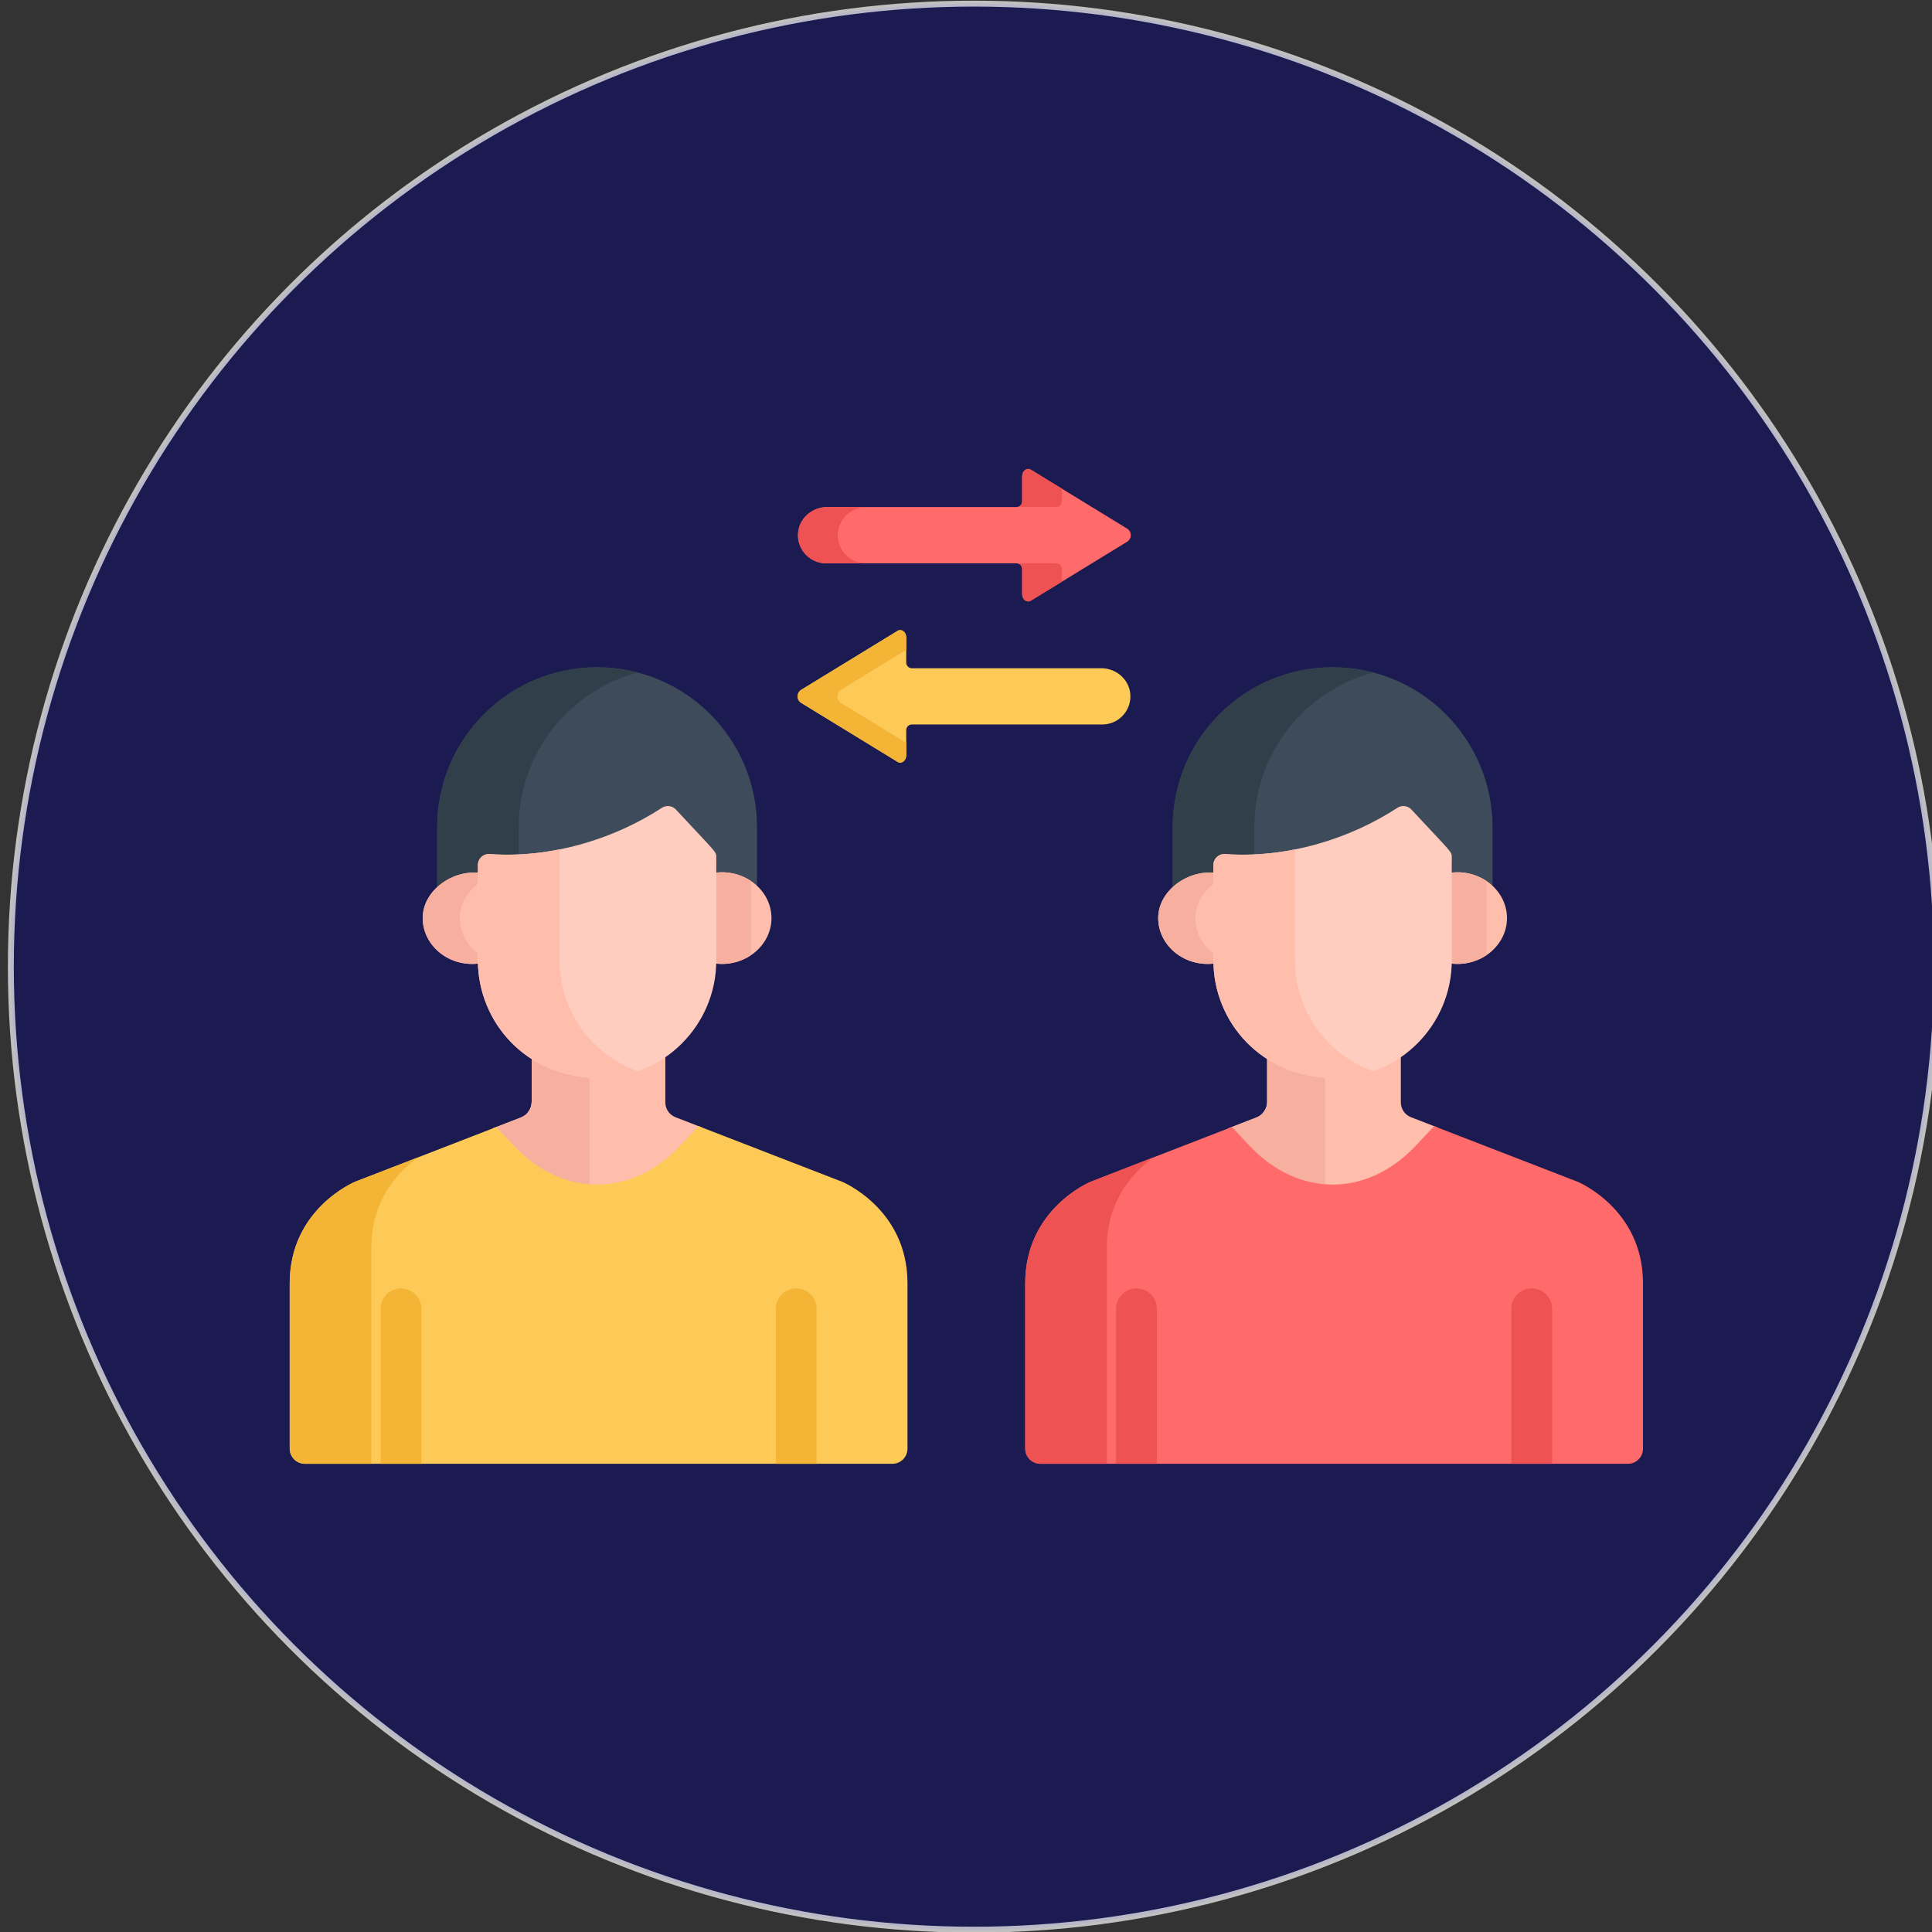 <?xml version="1.0" encoding="UTF-8" standalone="no"?>
<!-- Generator: Adobe Illustrator 21.0.0, SVG Export Plug-In . SVG Version: 6.00 Build 0)  -->

<svg
   xmlns:dc="http://purl.org/dc/elements/1.1/"
   xmlns:cc="http://creativecommons.org/ns#"
   xmlns:rdf="http://www.w3.org/1999/02/22-rdf-syntax-ns#"
   xmlns:svg="http://www.w3.org/2000/svg"
   xmlns="http://www.w3.org/2000/svg"
   xmlns:sodipodi="http://sodipodi.sourceforge.net/DTD/sodipodi-0.dtd"
   xmlns:inkscape="http://www.inkscape.org/namespaces/inkscape"
   version="1.1"
   id="Capa_1"
   x="0px"
   y="0px"
   viewBox="0 0 399.103 399.103"
   xml:space="preserve"
   width="399.103"
   height="399.103"
   sodipodi:docname="intercambio.svg"
   inkscape:version="0.92.3 (2405546, 2018-03-11)"><rect x="0" y="0" width="399.103" height="399.103" fill="#333333" stroke="none"/><defs
   id="defs95" /><sodipodi:namedview
   pagecolor="#ffffff"
   bordercolor="#666666"
   borderopacity="1"
   objecttolerance="10"
   gridtolerance="10"
   guidetolerance="10"
   inkscape:pageopacity="0"
   inkscape:pageshadow="2"
   inkscape:window-width="2560"
   inkscape:window-height="1017"
   id="namedview93"
   showgrid="false"
   inkscape:zoom="1.3037281"
   inkscape:cx="118.94257"
   inkscape:cy="135.50469"
   inkscape:window-x="-8"
   inkscape:window-y="-8"
   inkscape:window-maximized="1"
   inkscape:current-layer="Capa_1" />
















<circle
   style="opacity:0.689;fill:#10115f;fill-opacity:1;fill-rule:evenodd;stroke:#ffffff;stroke-width:1.225;stroke-linecap:round;stroke-linejoin:round;stroke-miterlimit:4;stroke-dasharray:none;stroke-opacity:1;paint-order:normal"
   id="path904"
   cx="201.179"
   cy="199.687"
   r="198.939" /><g
   id="g90"
   transform="matrix(0.546,0,0,0.546,59.848,59.849)">
	<path
   style="fill:#feca57"
   d="m 307.077,143.211 h -71.691 c -1.175,0 -2.128,-0.953 -2.128,-2.128 v -9.506 c 0,-2.076 -1.785,-3.426 -3.302,-2.498 l -36.398,22.273 c -1.867,1.142 -1.867,3.854 0,4.996 l 36.398,22.273 c 1.517,0.928 3.302,-0.422 3.302,-2.498 v -9.506 c 0,-1.175 0.953,-2.128 2.128,-2.128 h 72.044 c 5.942,0 10.747,-4.872 10.637,-10.839 -0.107,-5.856 -5.132,-10.439 -10.99,-10.439 z"
   id="path2"
   inkscape:connector-curvature="0" />
	<path
   style="fill:#ff6b6b"
   d="M 316.808,90.371 280.41,68.098 c -1.517,-0.928 -3.302,0.422 -3.302,2.498 v 9.506 c 0,1.176 -0.953,2.129 -2.129,2.129 h -71.69 c -5.858,0 -10.883,4.582 -10.991,10.439 -0.11,5.967 4.695,10.839 10.637,10.839 h 72.044 c 1.176,0 2.128,0.953 2.128,2.129 v 9.505 c 0,2.076 1.785,3.426 3.302,2.498 l 36.398,-22.273 c 1.868,-1.144 1.868,-3.855 10e-4,-4.997 z"
   id="path4"
   inkscape:connector-curvature="0" />
	<g
   id="g16">
		<path
   style="fill:#f4b537"
   d="m 208.609,156.348 c -1.867,-1.142 -1.867,-3.854 0,-4.996 l 24.649,-15.084 v -4.691 c 0,-2.076 -1.785,-3.426 -3.302,-2.498 l -36.398,22.273 c -1.867,1.142 -1.867,3.854 0,4.996 l 36.398,22.273 c 1.517,0.928 3.302,-0.422 3.302,-2.498 v -4.691 z"
   id="path6"
   inkscape:connector-curvature="0" />
		<g
   id="g14">
			<path
   style="fill:#ee5253"
   d="m 292.159,80.101 v -4.814 l -11.748,-7.189 c -1.517,-0.928 -3.302,0.422 -3.302,2.498 v 9.506 c 0,1.176 -0.953,2.129 -2.129,2.129 h 15.051 c 1.175,-10e-4 2.128,-0.954 2.128,-2.13 z"
   id="path8"
   inkscape:connector-curvature="0" />
			<path
   style="fill:#ee5253"
   d="m 292.159,105.637 c 0,-1.176 -0.953,-2.129 -2.128,-2.129 H 274.98 c 1.176,0 2.128,0.953 2.128,2.129 v 9.505 c 0,2.076 1.785,3.426 3.302,2.498 l 11.748,-7.189 v -4.814 z"
   id="path10"
   inkscape:connector-curvature="0" />
			<path
   style="fill:#ee5253"
   d="m 207.349,92.669 c 0.108,-5.857 5.133,-10.439 10.991,-10.439 h -15.051 c -5.858,0 -10.883,4.582 -10.991,10.439 -0.11,5.967 4.695,10.839 10.637,10.839 h 15.051 c -5.942,0 -10.746,-4.872 -10.637,-10.839 z"
   id="path12"
   inkscape:connector-curvature="0" />
		</g>
	</g>
	<path
   style="fill:#3e4b5a"
   d="m 394.565,142.839 c -33.416,0 -60.503,27.087 -60.503,60.503 v 25.041 c 4.044,-3.748 9.796,-5.785 15.412,-5.035 v -3.015 c 0,-2.397 2.046,-4.29 4.419,-4.11 23.392,1.68 47.199,-5.753 65.199,-17.511 1.68,-1.098 3.905,-0.825 5.271,0.643 15.389,16.541 15.296,15.901 15.296,18.061 v 5.92 c 6.155,-0.923 11.615,0.98 15.409,4.507 v -24.499 c 0,-33.417 -27.087,-60.505 -60.503,-60.505 z"
   id="path18"
   inkscape:connector-curvature="0" />
	<g
   id="g22">
		<path
   style="fill:#303f49"
   d="m 364.935,203.342 c 0,-28.08 19.13,-51.684 45.066,-58.509 -4.929,-1.297 -10.1,-1.994 -15.436,-1.994 -33.416,0 -60.503,27.087 -60.503,60.503 v 25.041 c 4.044,-3.748 9.796,-5.785 15.412,-5.035 v -3.015 c 0,-2.397 2.047,-4.29 4.419,-4.11 3.679,0.264 7.366,0.279 11.042,0.111 z"
   id="path20"
   inkscape:connector-curvature="0" />
	</g>
	<path
   style="fill:#ffbeab"
   d="m 387.655,309.879 c 2.44,-0.946 4.049,-3.294 4.049,-5.912 v -8.561 c -8.33,-0.561 -15.712,-3.11 -21.885,-7.054 v 18.897 c 0,1.69 -0.678,3.262 -1.811,4.423 z"
   id="path24"
   inkscape:connector-curvature="0" />
	<path
   style="fill:#ffbeab"
   d="m 361.622,324.258 c 19.285,20.491 46.547,20.49 65.831,0 l 6.847,-7.276 -10.071,-3.9 c -2.319,-0.898 -3.847,-3.129 -3.847,-5.616 v -19.783 c -7.162,4.94 -15.833,7.842 -25.173,7.842 -9.775,0 -18.365,-2.684 -25.39,-7.173 v 18.897 c 0,2.617 -1.608,4.966 -4.049,5.912 l -10.691,4.145 z"
   id="path26"
   inkscape:connector-curvature="0" />
	<path
   style="fill:#f7af9f"
   d="m 391.704,295.406 c -8.33,-0.561 -15.712,-3.11 -21.885,-7.054 v 18.897 c 0,2.617 -1.608,4.966 -4.049,5.912 l -10.691,4.145 6.543,6.952 c 8.859,9.413 19.402,14.489 30.082,15.254 z"
   id="path28"
   inkscape:connector-curvature="0" />
	<path
   style="fill:#ffbeab"
   d="m 438.758,220.634 v 33.143 c 0,0.359 -0.019,0.714 -0.027,1.072 11.729,1.776 21.815,-6.699 21.815,-17.106 0,-10.429 -10.094,-18.862 -21.788,-17.109 z"
   id="path30"
   inkscape:connector-curvature="0" />
	<path
   style="fill:#ffbeab"
   d="m 350.374,253.777 v -33.131 c -10.211,-1.364 -21.788,6.473 -21.788,17.096 0,10.394 10.066,18.884 21.814,17.106 -0.008,-0.357 -0.026,-0.713 -0.026,-1.071 z"
   id="path32"
   inkscape:connector-curvature="0" />
	<path
   style="fill:#f7af9f"
   d="m 452.801,223.73 c -3.842,-2.596 -8.775,-3.886 -14.043,-3.096 v 33.143 c 0,0.359 -0.019,0.714 -0.027,1.072 5.284,0.8 10.225,-0.493 14.07,-3.094 z"
   id="path34"
   inkscape:connector-curvature="0" />
	<path
   style="fill:#f7af9f"
   d="m 350.374,251.758 c -4.692,-3.173 -7.746,-8.3 -7.746,-14.015 0,-5.595 3.214,-10.415 7.746,-13.527 v -3.569 c -10.211,-1.364 -21.788,6.473 -21.788,17.096 0,10.394 10.066,18.884 21.814,17.106 -0.009,-0.357 -0.026,-0.714 -0.026,-1.072 z"
   id="path36"
   inkscape:connector-curvature="0" />
	<path
   style="fill:#ffcdbf"
   d="m 424.363,196.653 c -1.366,-1.468 -3.591,-1.741 -5.271,-0.643 -18,11.759 -41.806,19.192 -65.199,17.511 -2.373,-0.18 -4.419,1.713 -4.419,4.11 v 36.145 c 0,23.231 18.202,44.448 45.736,44.448 24.509,0 44.449,-19.94 44.449,-44.448 v -39.063 c 0,-2.159 0.092,-1.519 -15.296,-18.06 z"
   id="path38"
   inkscape:connector-curvature="0" />
	<path
   style="fill:#ffbeab"
   d="m 380.347,253.777 v -42.02 c -8.652,1.723 -17.582,2.402 -26.454,1.765 -2.373,-0.18 -4.419,1.713 -4.419,4.11 v 36.145 c 0,23.231 18.202,44.449 45.736,44.449 5.186,0 10.162,-0.901 14.793,-2.541 -17.257,-6.11 -29.656,-22.585 -29.656,-41.908 z"
   id="path40"
   inkscape:connector-curvature="0" />
	<path
   style="fill:#ff6b6b"
   d="m 487.263,337.493 -54.292,-21.026 -6.996,7.434 c -18.403,19.553 -44.417,19.554 -62.82,0 l -6.707,-7.126 -53.44,20.718 c 0,0 -24.736,10.17 -24.736,38.369 v 62.584 c 0,3.178 2.577,5.754 5.754,5.754 h 222.27 c 3.15,0 5.704,-2.554 5.704,-5.704 v -62.634 c 0,-28.199 -24.737,-38.369 -24.737,-38.369 z"
   id="path42"
   inkscape:connector-curvature="0" />
	<g
   id="g46">
		<path
   style="fill:#ee5253"
   d="m 309.145,362.484 c 0,-18.252 10.359,-28.943 17.67,-34.22 l -23.806,9.229 c 0,0 -24.736,10.17 -24.736,38.369 v 62.584 c 0,3.178 2.577,5.755 5.754,5.755 h 25.119 v -81.717 z"
   id="path44"
   inkscape:connector-curvature="0" />
	</g>
	<g
   id="g52">
		<path
   style="fill:#ee5253"
   d="m 328.091,444.201 v -58.646 c 0,-4.263 -3.456,-7.718 -7.718,-7.718 -4.263,0 -7.718,3.456 -7.718,7.718 v 58.646 z"
   id="path48"
   inkscape:connector-curvature="0" />
		<path
   style="fill:#ee5253"
   d="m 477.618,444.201 v -58.646 c 0,-4.263 -3.456,-7.718 -7.718,-7.718 -4.263,0 -7.718,3.456 -7.718,7.718 v 58.646 z"
   id="path50"
   inkscape:connector-curvature="0" />
	</g>
	<path
   style="fill:#3e4b5a"
   d="m 116.293,142.839 c -33.416,0 -60.503,27.087 -60.503,60.503 v 25.041 c 4.044,-3.748 9.796,-5.785 15.412,-5.035 v -3.015 c 0,-2.397 2.046,-4.29 4.419,-4.11 23.392,1.68 47.199,-5.753 65.199,-17.511 1.68,-1.098 3.905,-0.825 5.271,0.643 15.389,16.541 15.296,15.901 15.296,18.061 v 5.92 c 6.155,-0.923 11.615,0.98 15.409,4.507 v -24.499 c 0,-33.417 -27.087,-60.505 -60.503,-60.505 z"
   id="path54"
   inkscape:connector-curvature="0" />
	<g
   id="g58">
		<path
   style="fill:#303f49"
   d="m 86.663,203.342 c 0,-28.08 19.13,-51.684 45.066,-58.509 -4.929,-1.297 -10.1,-1.994 -15.436,-1.994 -33.416,0 -60.503,27.087 -60.503,60.503 v 25.041 c 4.044,-3.748 9.796,-5.785 15.412,-5.035 v -3.015 c 0,-2.397 2.047,-4.29 4.419,-4.11 3.679,0.264 7.366,0.279 11.042,0.111 z"
   id="path56"
   inkscape:connector-curvature="0" />
	</g>
	<path
   style="fill:#ffbeab"
   d="m 109.384,309.879 c 2.44,-0.946 4.049,-3.294 4.049,-5.912 v -8.561 c -8.33,-0.561 -15.712,-3.11 -21.885,-7.054 v 18.897 c 0,1.69 -0.678,3.262 -1.811,4.423 z"
   id="path60"
   inkscape:connector-curvature="0" />
	<path
   style="fill:#ffbeab"
   d="m 83.35,324.258 c 19.285,20.491 46.547,20.49 65.831,0 l 6.847,-7.276 -10.071,-3.9 c -2.319,-0.898 -3.847,-3.129 -3.847,-5.616 v -19.783 c -7.162,4.94 -15.834,7.842 -25.173,7.842 -9.775,0 -18.365,-2.684 -25.39,-7.173 v 18.897 c 0,2.617 -1.608,4.966 -4.049,5.912 l -10.691,4.145 z"
   id="path62"
   inkscape:connector-curvature="0" />
	<path
   style="fill:#f7af9f"
   d="m 113.432,295.406 c -8.33,-0.561 -15.712,-3.11 -21.885,-7.054 v 18.897 c 0,2.617 -1.608,4.966 -4.049,5.912 l -10.691,4.145 6.543,6.952 c 8.859,9.413 19.402,14.489 30.082,15.254 z"
   id="path64"
   inkscape:connector-curvature="0" />
	<path
   style="fill:#ffbeab"
   d="m 160.487,220.634 v 33.143 c 0,0.359 -0.019,0.714 -0.027,1.072 11.729,1.776 21.815,-6.699 21.815,-17.106 -0.001,-10.429 -10.095,-18.862 -21.788,-17.109 z"
   id="path66"
   inkscape:connector-curvature="0" />
	<path
   style="fill:#ffbeab"
   d="m 72.103,253.777 v -33.131 c -10.211,-1.364 -21.788,6.473 -21.788,17.096 0,10.394 10.066,18.884 21.814,17.106 -0.009,-0.357 -0.026,-0.713 -0.026,-1.071 z"
   id="path68"
   inkscape:connector-curvature="0" />
	<path
   style="fill:#f7af9f"
   d="m 174.529,223.73 c -3.842,-2.596 -8.775,-3.886 -14.043,-3.096 v 33.143 c 0,0.359 -0.019,0.714 -0.027,1.072 5.284,0.8 10.225,-0.493 14.07,-3.094 z"
   id="path70"
   inkscape:connector-curvature="0" />
	<path
   style="fill:#f7af9f"
   d="m 72.103,251.758 c -4.692,-3.173 -7.746,-8.3 -7.746,-14.015 0,-5.595 3.214,-10.415 7.746,-13.527 v -3.569 c -10.211,-1.364 -21.788,6.473 -21.788,17.096 0,10.394 10.066,18.884 21.814,17.106 -0.009,-0.357 -0.026,-0.714 -0.026,-1.072 z"
   id="path72"
   inkscape:connector-curvature="0" />
	<path
   style="fill:#ffcdbf"
   d="m 146.091,196.653 c -1.366,-1.468 -3.591,-1.741 -5.271,-0.643 -18,11.759 -41.806,19.192 -65.199,17.511 -2.373,-0.18 -4.419,1.713 -4.419,4.11 v 36.145 c 0,23.231 18.202,44.448 45.736,44.448 24.509,0 44.449,-19.94 44.449,-44.448 v -39.063 c 0,-2.159 0.093,-1.519 -15.296,-18.06 z"
   id="path74"
   inkscape:connector-curvature="0" />
	<path
   style="fill:#ffbeab"
   d="m 102.075,253.777 v -42.02 c -8.652,1.723 -17.582,2.402 -26.454,1.765 -2.373,-0.18 -4.419,1.713 -4.419,4.11 v 36.145 c 0,23.231 18.202,44.449 45.736,44.449 5.186,0 10.162,-0.901 14.793,-2.541 -17.257,-6.11 -29.656,-22.585 -29.656,-41.908 z"
   id="path76"
   inkscape:connector-curvature="0" />
	<path
   style="fill:#feca57"
   d="m 208.992,337.493 -54.292,-21.026 -6.996,7.434 c -18.403,19.553 -44.417,19.554 -62.82,0 l -6.707,-7.126 -53.44,20.718 c 0,0 -24.736,10.17 -24.736,38.369 v 62.584 c 0,3.178 2.576,5.754 5.754,5.754 h 222.27 c 3.15,0 5.704,-2.554 5.704,-5.704 v -62.634 c -0.001,-28.199 -24.737,-38.369 -24.737,-38.369 z"
   id="path78"
   inkscape:connector-curvature="0" />
	<g
   id="g82">
		<path
   style="fill:#f4b537"
   d="m 30.873,362.484 c 0,-18.252 10.359,-28.943 17.67,-34.22 l -23.806,9.229 c 0,0 -24.736,10.17 -24.736,38.369 v 62.584 c 0,3.178 2.577,5.755 5.754,5.755 h 25.119 v -81.717 z"
   id="path80"
   inkscape:connector-curvature="0" />
	</g>
	<g
   id="g88">
		<path
   style="fill:#f4b537"
   d="m 49.819,444.201 v -58.646 c 0,-4.263 -3.456,-7.718 -7.718,-7.718 -4.262,0 -7.718,3.456 -7.718,7.718 v 58.646 z"
   id="path84"
   inkscape:connector-curvature="0" />
		<path
   style="fill:#f4b537"
   d="m 199.346,444.201 v -58.646 c 0,-4.263 -3.456,-7.718 -7.718,-7.718 -4.263,0 -7.718,3.456 -7.718,7.718 v 58.646 z"
   id="path86"
   inkscape:connector-curvature="0" />
	</g>
</g><g
   id="Page-1"
   transform="matrix(1.296,0,0,1.296,160.961,24.398)"
   style="fill:none;fill-rule:evenodd"><g
     id="039---Tickets"
     style="fill-rule:nonzero"><g
       id="g1550"
       transform="translate(5.023)" /></g></g></svg>
